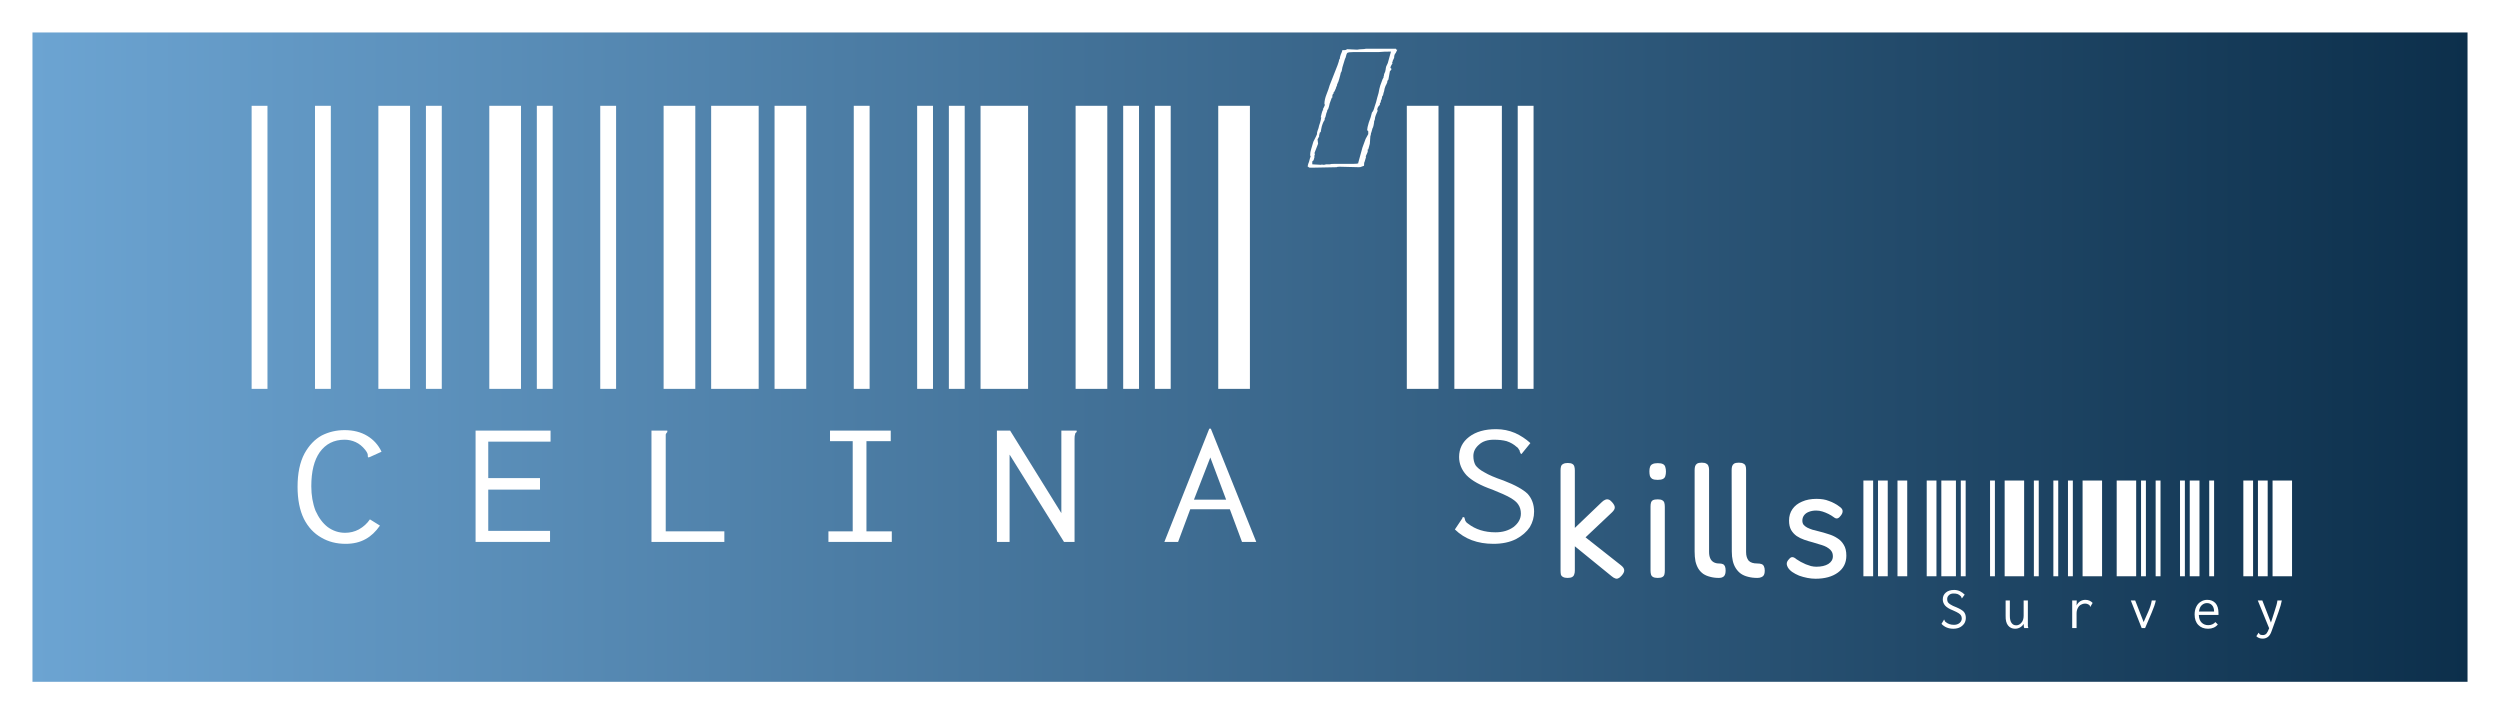 <svg width="308" height="88" viewBox="0 0 308 88" fill="none" xmlns="http://www.w3.org/2000/svg">
<g clip-path="url(#clip0_104_91)" filter="url(#filter0_d_104_91)">
<rect width="300" height="80" transform="translate(4)" fill="white"/>
<rect x="4" width="300" height="80" fill="url(#paint0_linear_104_91)"/>
<path d="M173.32 43.908V9.034H177.224V43.908H173.32ZM179.176 43.908V9.034H185.031V43.908H179.176ZM186.983 43.908V9.034H188.935V43.908H186.983ZM183.99 63C182.039 63 180.455 62.409 179.241 61.227L180.152 59.867L180.217 59.69L180.412 59.749C180.412 59.788 180.434 59.867 180.477 59.986C180.477 60.064 180.52 60.163 180.607 60.281C180.651 60.36 180.737 60.439 180.867 60.517C181.778 61.227 182.906 61.581 184.251 61.581C185.118 61.581 185.855 61.365 186.463 60.931C187.07 60.458 187.373 59.907 187.373 59.276C187.373 58.843 187.265 58.468 187.048 58.153C186.875 57.877 186.549 57.601 186.072 57.326C185.595 57.05 184.858 56.715 183.86 56.321C182.386 55.809 181.323 55.217 180.672 54.547C180.065 53.878 179.761 53.129 179.761 52.301C179.761 51.277 180.173 50.449 180.998 49.819C181.822 49.188 182.928 48.873 184.316 48.873C185.14 48.873 185.92 49.031 186.658 49.346C187.352 49.661 187.981 50.075 188.545 50.587L187.439 51.947L187.308 51.828C187.308 51.789 187.287 51.73 187.243 51.651C187.243 51.533 187.2 51.434 187.113 51.356C187.07 51.237 186.983 51.139 186.853 51.06C186.506 50.745 186.094 50.508 185.617 50.351C185.183 50.233 184.663 50.173 184.055 50.173C183.275 50.173 182.667 50.37 182.234 50.764C181.757 51.159 181.518 51.632 181.518 52.183C181.518 52.617 181.605 52.991 181.778 53.306C181.995 53.621 182.364 53.917 182.884 54.193C183.405 54.508 184.186 54.843 185.226 55.198C186.658 55.749 187.655 56.301 188.219 56.853C188.74 57.444 189 58.173 189 59.04C189 59.71 188.827 60.34 188.48 60.931C188.089 61.522 187.525 62.015 186.788 62.409C186.007 62.803 185.075 63 183.99 63Z" fill="white"/>
<path d="M168.504 14.531C168.547 14.61 168.46 14.866 168.244 15.299H168.309L168.113 15.95C168.07 15.989 168.048 16.147 168.048 16.422L167.723 16.541C167.68 16.58 167.571 16.6 167.398 16.6L165.056 16.541C164.839 16.541 164.709 16.56 164.665 16.6L161.672 16.659H161.347C161.304 16.659 161.217 16.6 161.087 16.482C161.087 16.442 161.109 16.403 161.152 16.363V16.245C161.239 16.048 161.304 15.851 161.347 15.654C161.391 15.457 161.434 15.339 161.477 15.299C161.434 15.26 161.412 15.181 161.412 15.063C161.412 14.866 161.456 14.63 161.542 14.354C161.629 14.038 161.716 13.743 161.803 13.467C161.933 13.191 162.041 12.975 162.128 12.817C162.215 12.62 162.258 12.521 162.258 12.521V12.344C162.258 12.344 162.28 12.265 162.323 12.108C162.41 11.911 162.475 11.694 162.518 11.457C162.605 11.221 162.67 11.004 162.713 10.807C162.757 10.61 162.779 10.492 162.779 10.453H162.713C162.757 10.255 162.8 10.078 162.844 9.921C162.887 9.763 162.93 9.645 162.974 9.566H163.039L162.974 9.448C163.017 9.408 163.104 9.231 163.234 8.916C163.191 8.876 163.169 8.837 163.169 8.797C163.169 8.443 163.256 8.049 163.429 7.615C163.603 7.182 163.733 6.808 163.819 6.492L164.795 4.01C164.926 3.655 164.991 3.419 164.991 3.3H165.056C165.056 3.143 165.099 2.946 165.186 2.709C165.316 2.433 165.381 2.256 165.381 2.177H165.641C165.771 2.177 165.88 2.138 165.966 2.059L167.203 2.118C167.42 2.079 167.615 2.059 167.788 2.059C167.962 2.059 168.135 2.039 168.309 2H171.952C171.995 2 172.017 2.039 172.017 2.118H172.147L171.952 2.532C171.822 2.65 171.757 2.847 171.757 3.123L171.562 3.537H171.627L171.497 3.655L171.562 3.773C171.388 4.049 171.301 4.246 171.301 4.364L171.432 4.483C171.432 4.561 171.367 4.66 171.236 4.778L171.041 5.842H170.976C170.976 5.921 170.954 5.98 170.911 6.019C170.911 6.059 170.911 6.098 170.911 6.138L170.781 6.433C170.738 6.473 170.673 6.63 170.586 6.906C170.542 7.182 170.499 7.359 170.456 7.438L170.391 7.734C170.304 7.812 170.26 7.911 170.26 8.029C170.26 8.147 170.217 8.266 170.13 8.384V8.443C170.13 8.561 170.087 8.66 170 8.738V8.916C169.783 9.113 169.675 9.329 169.675 9.566L169.74 9.625L169.61 9.921C169.523 10.118 169.458 10.295 169.415 10.453C169.415 10.61 169.371 10.787 169.285 10.985V11.103C169.285 11.142 169.263 11.26 169.22 11.457C169.176 11.654 169.133 11.773 169.089 11.812L168.959 12.285C168.916 12.364 168.894 12.443 168.894 12.521C168.894 12.6 168.873 12.679 168.829 12.758L168.764 13.704L168.569 14.413C168.482 14.413 168.46 14.452 168.504 14.531ZM162.323 13.171L162.388 13.704L161.933 14.886L161.998 14.945C161.998 15.024 161.976 15.102 161.933 15.181C161.933 15.26 161.933 15.339 161.933 15.418L161.868 15.595C161.868 15.674 161.846 15.733 161.803 15.772L161.672 15.89V16.245L162.713 16.304C162.8 16.265 162.909 16.265 163.039 16.304C163.169 16.304 163.277 16.285 163.364 16.245H163.819C163.906 16.206 164.123 16.186 164.47 16.186H166.747C167.051 16.186 167.246 16.166 167.333 16.127V16.068C167.55 15.28 167.723 14.649 167.853 14.176C168.027 13.704 168.157 13.349 168.244 13.112C168.374 12.876 168.46 12.718 168.504 12.639C168.547 12.561 168.569 12.521 168.569 12.521V12.58V12.226C168.569 12.147 168.547 12.108 168.504 12.108C168.46 12.108 168.439 12.068 168.439 11.989C168.439 11.832 168.504 11.536 168.634 11.103C168.807 10.669 168.938 10.255 169.024 9.861C169.154 9.743 169.263 9.507 169.35 9.152C169.48 8.797 169.588 8.423 169.675 8.029C169.805 7.635 169.892 7.28 169.935 6.965C170.022 6.61 170.087 6.394 170.13 6.315C170.174 6.197 170.217 6.078 170.26 5.96C170.304 5.803 170.369 5.665 170.456 5.547V5.428C170.499 5.349 170.521 5.251 170.521 5.133C170.564 5.015 170.607 4.916 170.651 4.837L170.716 4.542C170.716 4.463 170.738 4.345 170.781 4.187C170.868 3.99 170.933 3.852 170.976 3.773L171.367 2.355C170.759 2.355 170.26 2.374 169.87 2.414C169.523 2.414 169.003 2.414 168.309 2.414H166.747C166.313 2.414 166.053 2.453 165.966 2.532C165.923 2.571 165.858 2.768 165.771 3.123L165.706 3.241L165.381 4.305C165.338 4.66 165.272 4.877 165.186 4.955L165.121 5.251C165.077 5.409 165.034 5.566 164.991 5.724C164.947 5.842 164.904 5.98 164.86 6.138H164.795L164.86 6.197C164.817 6.197 164.795 6.216 164.795 6.256C164.795 6.295 164.774 6.335 164.73 6.374C164.73 6.413 164.73 6.453 164.73 6.492L164.6 6.788C164.6 6.867 164.578 6.926 164.535 6.965C164.535 7.005 164.47 7.142 164.34 7.379H164.275C164.275 7.418 164.297 7.458 164.34 7.497C164.253 7.497 164.188 7.596 164.145 7.793C164.145 7.99 164.145 8.068 164.145 8.029H164.08C163.993 8.265 163.906 8.502 163.819 8.738C163.776 8.975 163.711 9.211 163.624 9.448L163.559 9.507C163.516 9.586 163.494 9.664 163.494 9.743C163.494 9.783 163.472 9.802 163.429 9.802L163.494 9.861H163.429C163.386 10.059 163.342 10.236 163.299 10.393C163.256 10.512 163.212 10.61 163.169 10.689L163.234 10.748C163.104 10.866 162.974 11.142 162.844 11.576C162.757 11.97 162.713 12.206 162.713 12.285H162.648C162.605 12.324 162.583 12.364 162.583 12.403C162.583 12.482 162.562 12.561 162.518 12.639C162.518 12.679 162.518 12.738 162.518 12.817L162.323 13.171Z" fill="white"/>
<path d="M138.376 43.908V9.034H140.327V43.908H138.376ZM142.279 43.908V9.034H144.231V43.908H142.279ZM150.087 43.908V9.034H153.99V43.908H150.087ZM151.518 58.744H146.638L145.142 62.764H143.45L148.981 48.814H149.176L154.771 62.764H153.014L151.518 58.744ZM151.062 57.562L149.111 52.361L147.094 57.562H151.062Z" fill="white"/>
<path d="M116.901 43.908V9.034H118.852V43.908H116.901ZM120.804 43.908V9.034H126.66V43.908H120.804ZM132.515 43.908V9.034H136.419V43.908H132.515ZM122.821 49.05H124.448L130.758 59.217V49.05H132.645V49.228C132.515 49.306 132.45 49.405 132.45 49.523C132.407 49.602 132.385 49.779 132.385 50.055V62.764H131.084L124.382 52.006V62.764H122.821V49.05Z" fill="white"/>
<path d="M95.425 43.908V9.034H99.329V43.908H95.425ZM105.184 43.908V9.034H107.136V43.908H105.184ZM112.992 43.908V9.034H114.944V43.908H112.992ZM102.062 61.463H105.054V50.351H102.257V49.05H109.739V50.351H106.746V61.463H109.869V62.764H102.062V61.463Z" fill="white"/>
<path d="M73.95 43.908V9.034H75.902V43.908H73.95ZM81.757 43.908V9.034H85.661V43.908H81.757ZM87.613 43.908V9.034H93.469V43.908H87.613ZM80.261 49.05H82.213V49.228C82.126 49.306 82.061 49.405 82.018 49.523C82.018 49.602 82.018 49.779 82.018 50.055V61.463H89.24V62.764H80.261V49.05Z" fill="white"/>
<path d="M52.475 43.908V9.034H54.427V43.908H52.475ZM60.282 43.908V9.034H64.186V43.908H60.282ZM66.138 43.908V9.034H68.09V43.908H66.138ZM58.591 49.05H67.829V50.41H60.152V54.902H66.528V56.321H60.152V61.404H67.764V62.764H58.591V49.05Z" fill="white"/>
<path d="M31 43.908V9.034H32.952V43.908H31ZM38.807 43.908V9.034H40.759V43.908H38.807ZM46.615 43.908V9.034H50.518V43.908H46.615ZM42.581 63C41.453 63 40.456 62.744 39.588 62.232C38.677 61.719 37.962 60.951 37.441 59.926C36.92 58.862 36.66 57.542 36.66 55.966C36.66 54.311 36.942 52.952 37.506 51.888C38.07 50.863 38.786 50.114 39.653 49.642C40.521 49.208 41.453 48.991 42.451 48.991C43.535 48.991 44.468 49.228 45.248 49.701C46.029 50.173 46.615 50.824 47.005 51.651L45.574 52.301L45.378 52.361L45.313 52.242V52.065C45.313 51.907 45.205 51.691 44.988 51.415C44.641 50.981 44.251 50.666 43.817 50.469C43.383 50.272 42.928 50.173 42.451 50.173C41.15 50.173 40.13 50.686 39.393 51.71C38.699 52.695 38.352 54.094 38.352 55.907C38.352 57.01 38.525 58.015 38.872 58.922C39.263 59.788 39.761 60.458 40.369 60.931C41.019 61.404 41.735 61.641 42.516 61.641C43.123 61.641 43.687 61.503 44.207 61.227C44.771 60.911 45.227 60.498 45.574 59.986L46.81 60.754C46.289 61.503 45.704 62.054 45.053 62.409C44.359 62.803 43.535 63 42.581 63Z" fill="white"/>
<path d="M199.7 65.64C199.953 65.84 200.087 66.033 200.1 66.22C200.127 66.407 200.033 66.627 199.82 66.88C199.66 67.067 199.513 67.187 199.38 67.24C199.26 67.307 199.133 67.313 199 67.26C198.867 67.22 198.713 67.127 198.54 66.98L194.02 63.3V66.3C194.02 66.487 193.993 66.647 193.94 66.78C193.9 66.913 193.82 67.013 193.7 67.08C193.58 67.16 193.387 67.2 193.12 67.2C192.88 67.2 192.693 67.16 192.56 67.08C192.427 67.013 192.34 66.913 192.3 66.78C192.273 66.633 192.26 66.467 192.26 66.28V53.94C192.26 53.753 192.28 53.593 192.32 53.46C192.36 53.327 192.447 53.227 192.58 53.16C192.713 53.08 192.9 53.04 193.14 53.04C193.407 53.04 193.6 53.08 193.72 53.16C193.84 53.227 193.92 53.333 193.96 53.48C194 53.613 194.02 53.773 194.02 53.96V61.04L197.32 57.88C197.467 57.733 197.607 57.633 197.74 57.58C197.887 57.513 198.027 57.5 198.16 57.54C198.307 57.58 198.453 57.687 198.6 57.86C198.84 58.127 198.953 58.353 198.94 58.54C198.94 58.713 198.82 58.913 198.58 59.14L195.34 62.2L199.7 65.64ZM204.225 67.2C203.972 67.2 203.778 67.16 203.645 67.08C203.525 67.013 203.445 66.913 203.405 66.78C203.365 66.647 203.345 66.487 203.345 66.3V58.4C203.345 58.213 203.365 58.053 203.405 57.92C203.445 57.787 203.525 57.687 203.645 57.62C203.778 57.553 203.978 57.52 204.245 57.52C204.498 57.52 204.685 57.56 204.805 57.64C204.925 57.707 205.005 57.807 205.045 57.94C205.085 58.073 205.105 58.24 205.105 58.44V66.32C205.105 66.507 205.085 66.667 205.045 66.8C205.005 66.933 204.918 67.033 204.785 67.1C204.665 67.167 204.478 67.2 204.225 67.2ZM204.225 55.12C203.932 55.12 203.712 55.08 203.565 55C203.418 54.907 203.318 54.78 203.265 54.62C203.225 54.46 203.205 54.273 203.205 54.06C203.205 53.847 203.232 53.667 203.285 53.52C203.338 53.36 203.438 53.247 203.585 53.18C203.732 53.1 203.952 53.06 204.245 53.06C204.525 53.06 204.738 53.1 204.885 53.18C205.032 53.26 205.125 53.38 205.165 53.54C205.218 53.7 205.245 53.887 205.245 54.1C205.245 54.313 205.218 54.5 205.165 54.66C205.125 54.807 205.032 54.92 204.885 55C204.738 55.08 204.518 55.12 204.225 55.12ZM216.498 67.2C216.084 67.2 215.704 67.153 215.358 67.06C215.024 66.98 214.731 66.853 214.478 66.68C214.238 66.507 214.031 66.287 213.858 66.02C213.684 65.753 213.558 65.447 213.478 65.1C213.398 64.753 213.358 64.367 213.358 63.94L213.338 53.92C213.338 53.733 213.358 53.573 213.398 53.44C213.438 53.307 213.518 53.2 213.638 53.12C213.771 53.04 213.964 53 214.218 53C214.484 53 214.678 53.04 214.798 53.12C214.931 53.187 215.018 53.287 215.058 53.42C215.098 53.54 215.118 53.693 215.118 53.88V64C215.118 64.24 215.144 64.447 215.198 64.62C215.251 64.793 215.331 64.947 215.438 65.08C215.558 65.2 215.704 65.287 215.878 65.34C216.051 65.393 216.258 65.42 216.498 65.42C216.724 65.42 216.904 65.447 217.038 65.5C217.171 65.553 217.264 65.647 217.318 65.78C217.384 65.913 217.418 66.093 217.418 66.32C217.418 66.533 217.384 66.707 217.318 66.84C217.251 66.96 217.151 67.047 217.018 67.1C216.884 67.167 216.711 67.2 216.498 67.2ZM211.778 67.2C211.378 67.2 211.011 67.153 210.678 67.06C210.358 66.98 210.078 66.86 209.838 66.7C209.598 66.527 209.398 66.313 209.238 66.06C209.078 65.793 208.958 65.487 208.878 65.14C208.811 64.78 208.778 64.38 208.778 63.94V53.92C208.778 53.733 208.798 53.573 208.838 53.44C208.878 53.307 208.958 53.2 209.078 53.12C209.211 53.04 209.404 53 209.658 53C209.911 53 210.098 53.04 210.218 53.12C210.351 53.187 210.438 53.287 210.478 53.42C210.531 53.54 210.558 53.693 210.558 53.88V64C210.558 64.307 210.604 64.567 210.698 64.78C210.791 64.993 210.931 65.153 211.118 65.26C211.304 65.367 211.524 65.42 211.778 65.42C211.978 65.42 212.138 65.447 212.258 65.5C212.378 65.553 212.464 65.647 212.518 65.78C212.571 65.913 212.598 66.093 212.598 66.32C212.598 66.533 212.564 66.707 212.498 66.84C212.444 66.96 212.358 67.047 212.238 67.1C212.131 67.167 211.978 67.2 211.778 67.2ZM223.67 67.3C223.35 67.3 223.017 67.267 222.67 67.2C222.323 67.133 221.983 67.04 221.65 66.92C221.33 66.787 221.043 66.633 220.79 66.46C220.55 66.287 220.37 66.093 220.25 65.88C220.183 65.747 220.143 65.627 220.13 65.52C220.117 65.4 220.137 65.287 220.19 65.18C220.243 65.073 220.323 64.967 220.43 64.86C220.563 64.7 220.697 64.627 220.83 64.64C220.963 64.64 221.13 64.727 221.33 64.9C221.477 64.993 221.65 65.1 221.85 65.22C222.05 65.327 222.257 65.427 222.47 65.52C222.683 65.6 222.897 65.673 223.11 65.74C223.337 65.793 223.557 65.82 223.77 65.82C224.383 65.82 224.877 65.707 225.25 65.48C225.623 65.24 225.81 64.927 225.81 64.54C225.81 64.313 225.763 64.12 225.67 63.96C225.577 63.8 225.45 63.667 225.29 63.56C225.13 63.44 224.95 63.34 224.75 63.26C224.55 63.18 224.323 63.107 224.07 63.04C223.83 62.96 223.59 62.887 223.35 62.82C222.99 62.727 222.637 62.62 222.29 62.5C221.943 62.38 221.63 62.227 221.35 62.04C221.07 61.84 220.843 61.593 220.67 61.3C220.497 60.993 220.41 60.607 220.41 60.14C220.41 59.593 220.55 59.12 220.83 58.72C221.11 58.32 221.503 58.013 222.01 57.8C222.517 57.573 223.11 57.46 223.79 57.46C224.083 57.46 224.357 57.48 224.61 57.52C224.863 57.56 225.103 57.627 225.33 57.72C225.57 57.8 225.797 57.9 226.01 58.02C226.223 58.127 226.43 58.26 226.63 58.42C226.87 58.58 226.997 58.753 227.01 58.94C227.023 59.127 226.95 59.32 226.79 59.52C226.67 59.693 226.537 59.807 226.39 59.86C226.243 59.9 226.097 59.86 225.95 59.74C225.737 59.58 225.51 59.44 225.27 59.32C225.03 59.2 224.783 59.1 224.53 59.02C224.277 58.94 224.017 58.9 223.75 58.9C223.417 58.9 223.117 58.953 222.85 59.06C222.597 59.153 222.397 59.3 222.25 59.5C222.117 59.687 222.05 59.9 222.05 60.14C222.05 60.353 222.103 60.527 222.21 60.66C222.33 60.793 222.477 60.907 222.65 61C222.837 61.093 223.05 61.18 223.29 61.26C223.543 61.327 223.803 61.393 224.07 61.46C224.457 61.553 224.85 61.667 225.25 61.8C225.663 61.92 226.03 62.087 226.35 62.3C226.683 62.5 226.95 62.773 227.15 63.12C227.363 63.453 227.47 63.9 227.47 64.46C227.47 65.34 227.123 66.033 226.43 66.54C225.737 67.047 224.817 67.3 223.67 67.3ZM229.57 67V55.2H230.77V67H229.57ZM231.37 67V55.2H232.57V67H231.37ZM233.77 67V55.2H234.97V67H233.77ZM237.371 67V55.2H238.571V67H237.371ZM239.171 67V55.2H240.971V67H239.171ZM241.571 67V55.2H242.171V67H241.571ZM240.651 73.46C240.051 73.46 239.564 73.26 239.191 72.86L239.471 72.4L239.491 72.34L239.551 72.36C239.551 72.373 239.558 72.4 239.571 72.44C239.571 72.467 239.584 72.5 239.611 72.54C239.624 72.567 239.651 72.593 239.691 72.62C239.971 72.86 240.318 72.98 240.731 72.98C240.998 72.98 241.224 72.907 241.411 72.76C241.598 72.6 241.691 72.413 241.691 72.2C241.691 72.053 241.658 71.927 241.591 71.82C241.538 71.727 241.438 71.633 241.291 71.54C241.144 71.447 240.918 71.333 240.611 71.2C240.158 71.027 239.831 70.827 239.631 70.6C239.444 70.373 239.351 70.12 239.351 69.84C239.351 69.493 239.478 69.213 239.731 69C239.984 68.787 240.324 68.68 240.751 68.68C241.004 68.68 241.244 68.733 241.471 68.84C241.684 68.947 241.878 69.087 242.051 69.26L241.711 69.72L241.671 69.68C241.671 69.667 241.664 69.647 241.651 69.62C241.651 69.58 241.638 69.547 241.611 69.52C241.598 69.48 241.571 69.447 241.531 69.42C241.424 69.313 241.298 69.233 241.151 69.18C241.018 69.14 240.858 69.12 240.671 69.12C240.431 69.12 240.244 69.187 240.111 69.32C239.964 69.453 239.891 69.613 239.891 69.8C239.891 69.947 239.918 70.073 239.971 70.18C240.038 70.287 240.151 70.387 240.311 70.48C240.471 70.587 240.711 70.7 241.031 70.82C241.471 71.007 241.778 71.193 241.951 71.38C242.111 71.58 242.191 71.827 242.191 72.12C242.191 72.347 242.138 72.56 242.031 72.76C241.911 72.96 241.738 73.127 241.511 73.26C241.271 73.393 240.984 73.46 240.651 73.46ZM245.173 67V55.2H245.773V67H245.173ZM246.973 67V55.2H249.373V67H246.973ZM250.573 67V55.2H251.173V67H250.573ZM248.253 73.46C247.893 73.46 247.606 73.327 247.393 73.06C247.179 72.793 247.079 72.4 247.093 71.88V69.98H247.613V71.88C247.613 72.28 247.686 72.573 247.833 72.76C247.966 72.947 248.153 73.04 248.393 73.04C248.646 73.04 248.859 72.933 249.033 72.72C249.219 72.52 249.313 72.233 249.313 71.86V69.98H249.833V72.86C249.833 72.98 249.833 73.073 249.833 73.14C249.846 73.22 249.866 73.3 249.893 73.38H249.393C249.353 73.3 249.333 73.22 249.333 73.14C249.319 73.073 249.313 72.98 249.313 72.86C249.206 73.047 249.059 73.193 248.873 73.3C248.686 73.407 248.479 73.46 248.253 73.46ZM252.974 67V55.2H253.574V67H252.974ZM254.774 67V55.2H255.374V67H254.774ZM256.574 67V55.2H258.974V67H256.574ZM256.914 69.9C257.274 69.9 257.574 70.027 257.814 70.28L257.574 70.68L257.554 70.76L257.494 70.72C257.481 70.667 257.468 70.627 257.454 70.6C257.428 70.56 257.381 70.52 257.314 70.48C257.194 70.4 257.048 70.36 256.874 70.36C256.701 70.36 256.534 70.407 256.374 70.5C256.214 70.58 256.088 70.713 255.994 70.9C255.888 71.087 255.834 71.313 255.834 71.58V73.38H255.294V69.98H255.854L255.834 70.6C255.928 70.387 256.074 70.213 256.274 70.08C256.474 69.96 256.688 69.9 256.914 69.9ZM260.776 67V55.2H263.176V67H260.776ZM263.776 67V55.2H264.376V67H263.776ZM265.576 67V55.2H266.176V67H265.576ZM265.596 69.98C265.516 70.38 265.349 70.873 265.096 71.46L264.276 73.38H263.856L262.516 69.98H263.056L264.096 72.64L264.656 71.38C264.882 70.873 265.029 70.407 265.096 69.98H265.596ZM268.577 67V55.2H269.177V67H268.577ZM269.777 67V55.2H270.977V67H269.777ZM272.177 67V55.2H272.777V67H272.177ZM272.037 73.46C271.531 73.46 271.131 73.307 270.837 73C270.531 72.693 270.377 72.26 270.377 71.7C270.377 71.327 270.451 71 270.597 70.72C270.731 70.453 270.917 70.253 271.157 70.12C271.384 69.973 271.644 69.9 271.937 69.9C272.351 69.9 272.684 70.033 272.937 70.3C273.191 70.58 273.317 70.987 273.317 71.52C273.317 71.573 273.317 71.653 273.317 71.76H270.897C270.911 72.173 271.024 72.487 271.237 72.7C271.451 72.913 271.724 73.02 272.057 73.02C272.417 73.02 272.711 72.893 272.937 72.64L273.237 72.94C272.944 73.287 272.544 73.46 272.037 73.46ZM272.777 71.34C272.777 71.02 272.697 70.767 272.537 70.58C272.377 70.393 272.164 70.3 271.897 70.3C271.657 70.3 271.444 70.387 271.257 70.56C271.071 70.733 270.957 70.993 270.917 71.34H272.777ZM276.379 67V55.2H277.579V67H276.379ZM278.179 67V55.2H279.379V67H278.179ZM279.979 67V55.2H282.379V67H279.979ZM281.119 69.98C281.079 70.18 281.032 70.38 280.979 70.58C280.912 70.78 280.826 71.047 280.719 71.38L279.859 73.76C279.752 74.08 279.606 74.313 279.419 74.46C279.232 74.607 279.012 74.68 278.759 74.68C278.439 74.68 278.179 74.58 277.979 74.38L278.219 74.02L278.259 73.96L278.299 73.98C278.312 74.033 278.332 74.073 278.359 74.1C278.386 74.14 278.432 74.173 278.499 74.2C278.592 74.227 278.692 74.24 278.799 74.24C278.972 74.24 279.119 74.173 279.239 74.04C279.346 73.907 279.452 73.693 279.559 73.4L278.159 69.98H278.719L279.779 72.7L280.219 71.34C280.326 70.993 280.406 70.733 280.459 70.56C280.512 70.373 280.552 70.18 280.579 69.98H281.119Z" fill="white"/>
</g>
<defs>
<filter id="filter0_d_104_91" x="0" y="0" width="308" height="88" filterUnits="userSpaceOnUse" color-interpolation-filters="sRGB">
<feFlood flood-opacity="0" result="BackgroundImageFix"/>
<feColorMatrix in="SourceAlpha" type="matrix" values="0 0 0 0 0 0 0 0 0 0 0 0 0 0 0 0 0 0 127 0" result="hardAlpha"/>
<feOffset dy="4"/>
<feGaussianBlur stdDeviation="2"/>
<feComposite in2="hardAlpha" operator="out"/>
<feColorMatrix type="matrix" values="0 0 0 0 0 0 0 0 0 0 0 0 0 0 0 0 0 0 0.25 0"/>
<feBlend mode="normal" in2="BackgroundImageFix" result="effect1_dropShadow_104_91"/>
<feBlend mode="normal" in="SourceGraphic" in2="effect1_dropShadow_104_91" result="shape"/>
</filter>
<linearGradient id="paint0_linear_104_91" x1="4" y1="40" x2="304" y2="40" gradientUnits="userSpaceOnUse">
<stop stop-color="#6CA4D2"/>
<stop offset="1" stop-color="#0C2F4B"/>
</linearGradient>
<clipPath id="clip0_104_91">
<rect width="300" height="80" fill="white" transform="translate(4)"/>
</clipPath>
</defs>
</svg>
